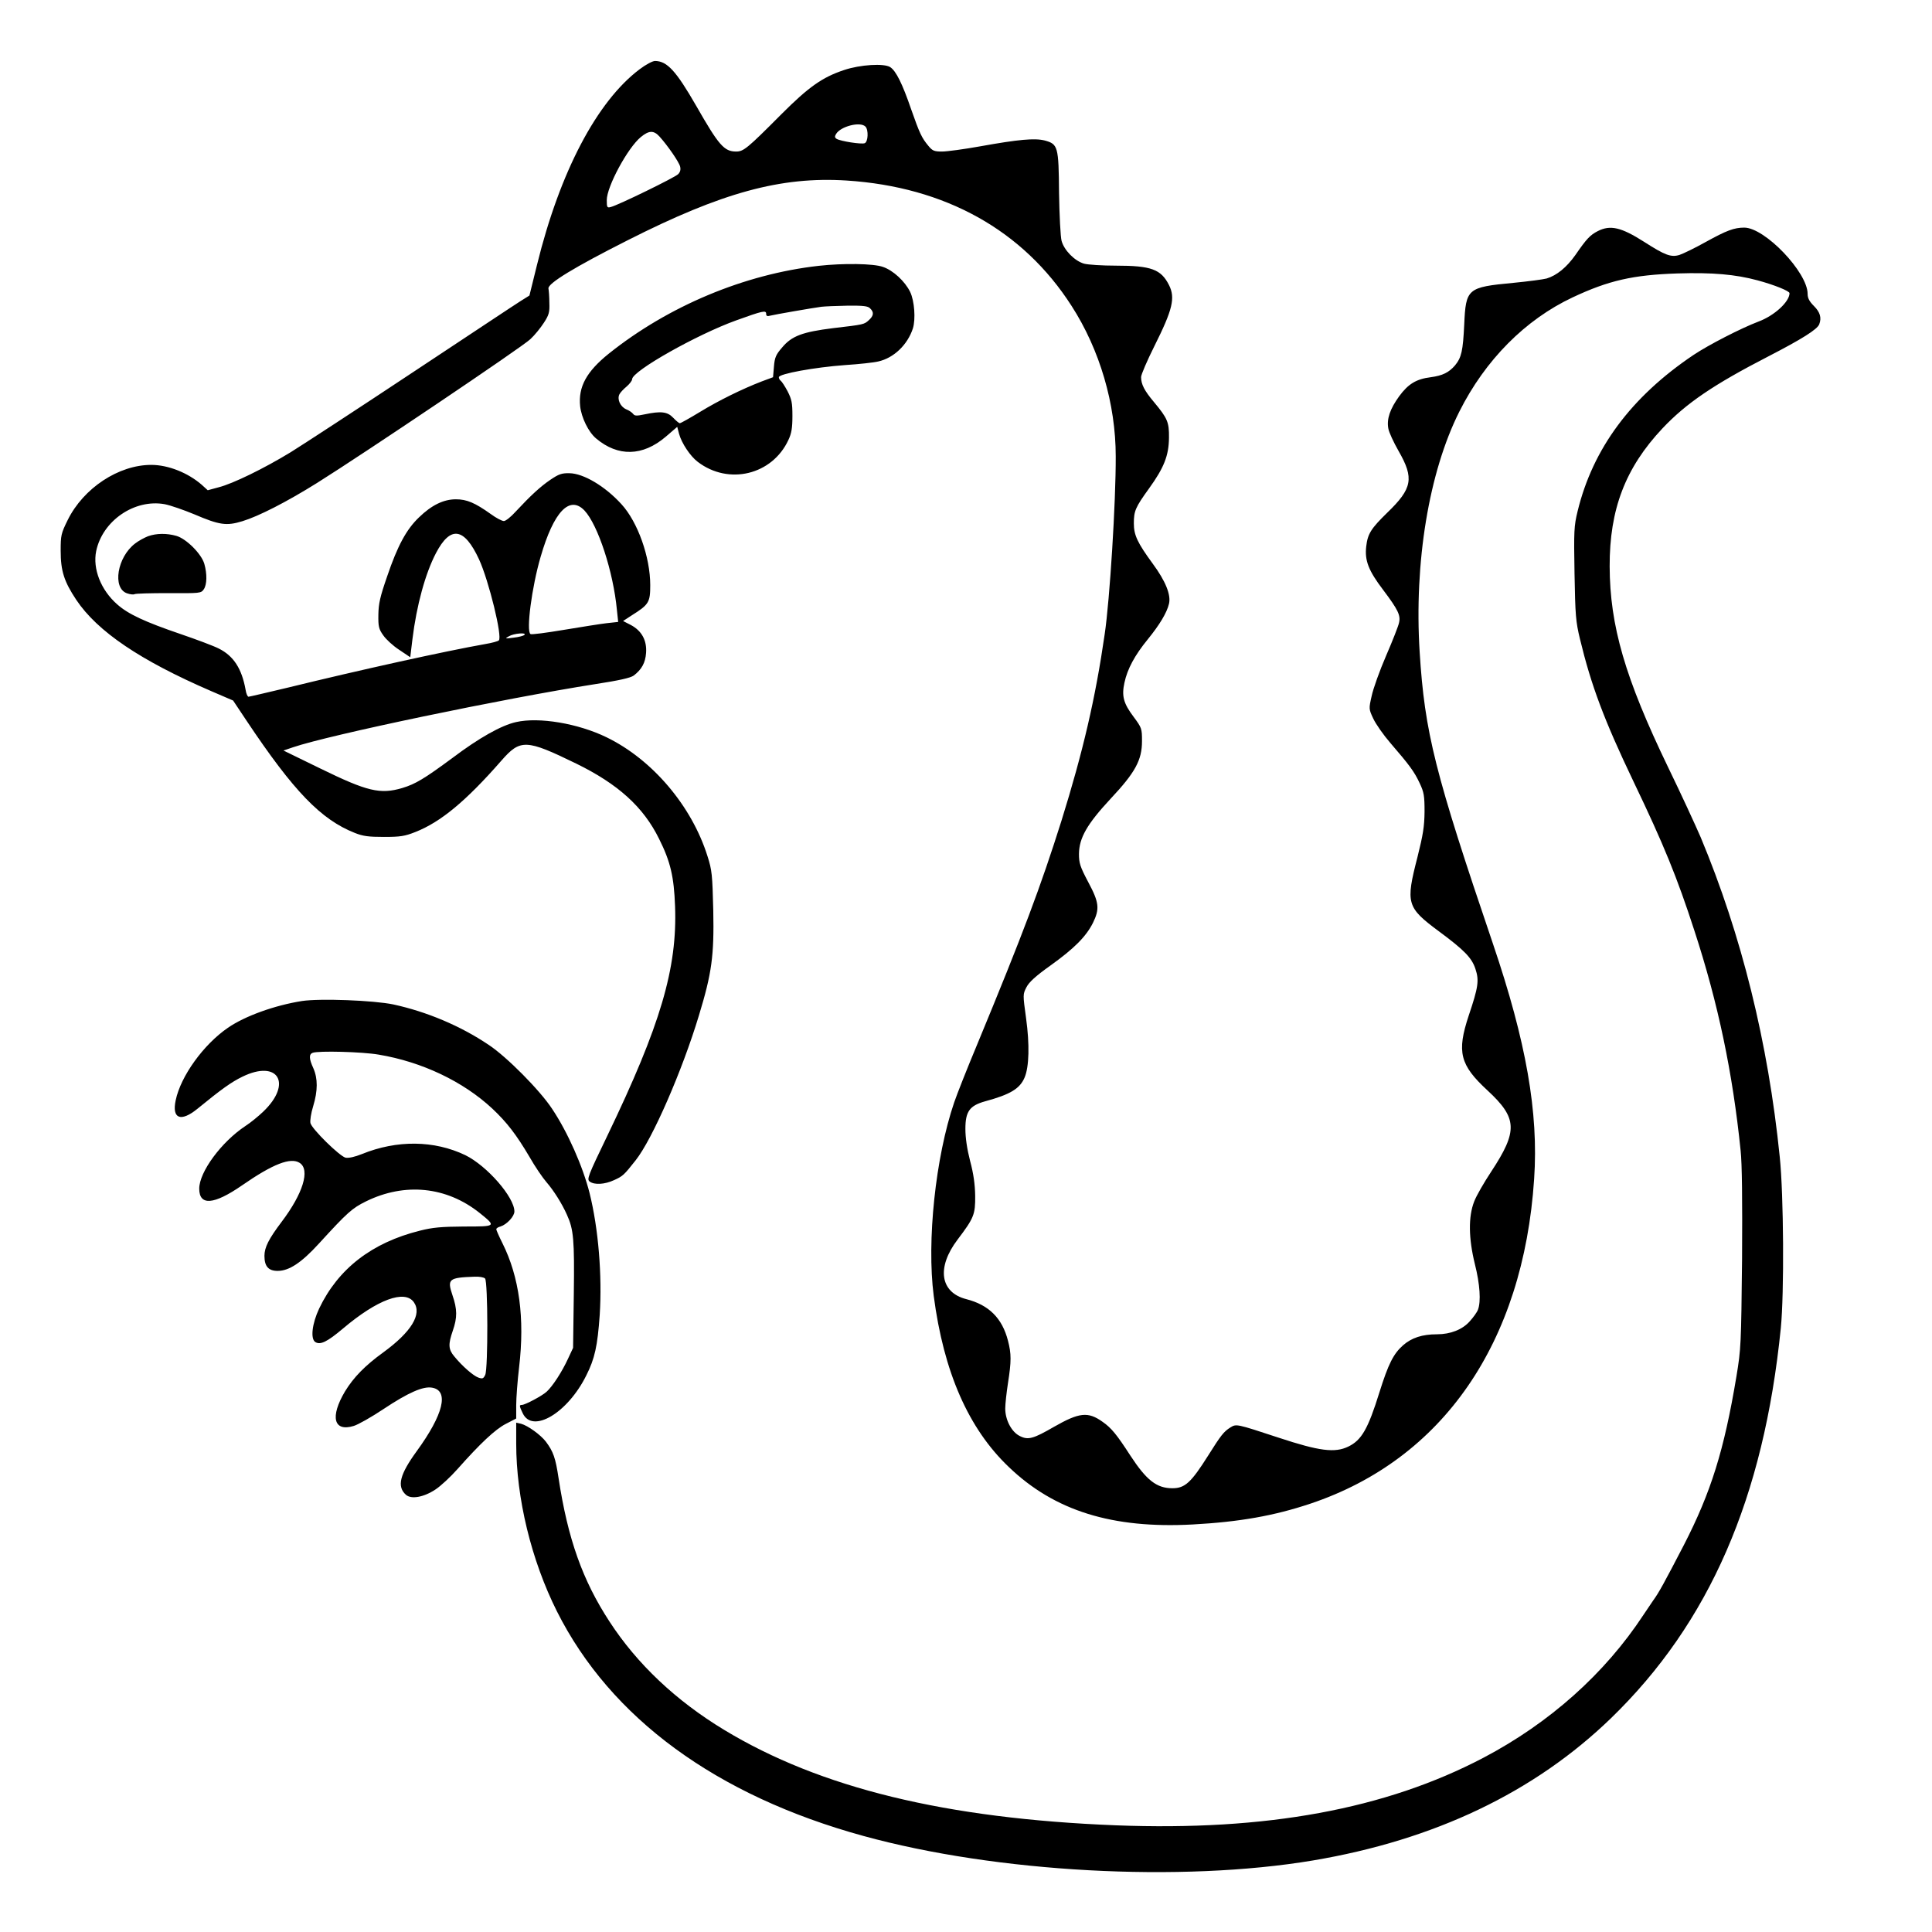 <?xml version="1.0" standalone="no"?>
<!DOCTYPE svg PUBLIC "-//W3C//DTD SVG 20010904//EN"
 "http://www.w3.org/TR/2001/REC-SVG-20010904/DTD/svg10.dtd">
<svg version="1.0" xmlns="http://www.w3.org/2000/svg"
 width="2048pt" height="2048pt" viewBox="0 0 2048 2048"
 preserveAspectRatio="xMidYMid meet">
<g transform="translate(0,2048) scale(0.192,-0.192)"
fill="#000000" stroke="none">
<path d="M3531 10284 c-235 -177 -440 -566 -566 -1079 l-42 -170 -48 -30 c-26
-16 -295 -195 -599 -396 -303 -201 -605 -398 -671 -439 -146 -89 -319 -174
-399 -194 l-59 -16 -33 30 c-77 67 -186 110 -279 110 -180 0 -374 -128 -461
-304 -37 -75 -39 -85 -39 -170 0 -112 19 -170 86 -271 117 -175 354 -335 745
-504 l121 -52 74 -111 c261 -391 411 -546 598 -620 45 -18 76 -22 161 -22 90
0 115 4 173 27 140 55 280 171 475 394 105 120 136 119 413 -16 231 -113 371
-239 458 -416 63 -126 82 -209 88 -371 13 -343 -80 -657 -374 -1268 -108 -224
-114 -240 -97 -253 26 -19 82 -16 134 8 49 22 55 28 119 109 93 117 258 496
350 801 71 233 84 329 79 579 -5 198 -7 222 -32 300 -87 277 -304 533 -557
656 -158 77 -374 113 -500 84 -81 -18 -204 -87 -351 -198 -156 -115 -204 -144
-277 -166 -122 -36 -193 -19 -451 107 l-205 100 53 18 c199 68 1161 269 1671
349 130 20 192 34 210 47 44 34 64 70 68 125 5 69 -24 122 -84 154 l-43 22 49
32 c94 59 101 72 101 166 0 155 -69 349 -159 447 -91 100 -210 170 -287 171
-43 1 -59 -5 -105 -36 -56 -38 -109 -87 -192 -176 -26 -29 -55 -52 -65 -52
-11 0 -43 17 -73 39 -87 62 -132 81 -192 81 -68 0 -134 -32 -204 -100 -69 -66
-118 -156 -175 -324 -40 -115 -48 -152 -49 -213 -1 -65 2 -79 27 -114 15 -22
54 -58 88 -80 l61 -41 12 99 c23 188 71 363 130 476 80 153 156 142 238 -35
54 -118 130 -428 109 -447 -5 -5 -38 -14 -74 -20 -221 -39 -692 -143 -1092
-241 -114 -27 -211 -50 -216 -50 -5 0 -13 17 -16 38 -21 117 -66 187 -148 228
-27 14 -123 50 -211 80 -199 68 -289 110 -350 164 -90 79 -136 196 -116 294
35 168 212 289 378 259 32 -6 106 -32 164 -56 138 -59 177 -65 265 -38 89 27
244 106 412 211 254 159 1135 752 1178 794 24 22 57 63 75 91 28 43 32 58 30
110 0 33 -3 69 -5 79 -4 28 144 118 437 266 521 264 846 353 1209 330 544 -35
974 -274 1242 -692 156 -242 244 -542 244 -831 1 -250 -33 -794 -61 -982 -51
-353 -119 -646 -239 -1031 -115 -364 -210 -618 -465 -1234 -54 -129 -111 -273
-127 -320 -103 -302 -152 -765 -113 -1067 55 -422 192 -734 415 -946 252 -242
572 -341 1015 -317 258 14 450 48 650 115 731 245 1175 888 1235 1792 25 368
-44 759 -227 1298 -321 945 -377 1166 -405 1612 -31 494 51 993 219 1327 143
285 364 508 626 631 198 93 333 124 579 132 191 6 319 -5 441 -38 93 -25 177
-59 177 -71 0 -47 -83 -124 -172 -157 -97 -37 -274 -128 -358 -184 -345 -232
-556 -517 -640 -863 -20 -82 -21 -108 -17 -344 4 -230 7 -266 30 -361 62 -257
133 -447 296 -788 166 -346 240 -527 336 -823 131 -401 211 -783 255 -1213 8
-73 10 -274 8 -600 -5 -472 -6 -496 -31 -647 -68 -409 -141 -641 -290 -931
-108 -208 -139 -265 -170 -307 -9 -14 -34 -50 -54 -80 -213 -324 -518 -596
-883 -788 -541 -284 -1200 -405 -2029 -373 -939 37 -1633 206 -2163 527 -266
161 -481 364 -633 598 -149 228 -230 457 -281 791 -17 113 -29 147 -70 202
-29 38 -100 89 -137 99 l-27 6 0 -115 c0 -301 83 -644 225 -927 296 -589 880
-1017 1693 -1240 735 -202 1752 -257 2481 -135 671 113 1222 376 1645 785 543
526 844 1217 938 2155 19 190 16 736 -6 945 -64 631 -211 1224 -436 1763 -29
67 -109 241 -180 387 -238 493 -322 782 -323 1110 -1 315 87 544 291 761 131
139 282 242 587 399 184 95 268 148 279 176 14 36 5 67 -29 101 -26 26 -35 44
-35 67 0 119 -236 366 -350 366 -56 0 -98 -16 -212 -79 -59 -33 -125 -65 -146
-72 -47 -14 -80 -1 -194 72 -127 81 -187 95 -256 60 -43 -22 -62 -42 -124
-132 -49 -69 -103 -113 -159 -130 -19 -5 -101 -16 -184 -24 -254 -24 -262 -31
-271 -231 -7 -145 -15 -181 -51 -225 -34 -39 -68 -56 -134 -65 -80 -10 -124
-37 -174 -105 -50 -69 -70 -125 -60 -178 3 -20 29 -76 57 -125 86 -150 76
-206 -63 -340 -89 -87 -108 -116 -116 -186 -9 -78 12 -133 94 -241 82 -109 97
-140 87 -181 -3 -16 -35 -98 -71 -181 -36 -83 -72 -184 -80 -223 -16 -70 -16
-72 9 -125 14 -30 56 -90 94 -134 106 -123 132 -158 162 -222 24 -51 27 -70
27 -158 -1 -82 -8 -126 -39 -250 -66 -256 -60 -278 118 -410 139 -103 182
-146 202 -208 21 -63 16 -100 -37 -257 -67 -202 -49 -273 104 -414 165 -153
168 -223 20 -448 -39 -59 -82 -133 -94 -165 -33 -84 -31 -204 4 -346 28 -111
34 -206 17 -251 -5 -14 -26 -43 -46 -65 -40 -45 -106 -71 -180 -71 -82 0 -140
-19 -188 -61 -53 -47 -81 -103 -130 -259 -63 -203 -99 -265 -172 -300 -74 -36
-160 -25 -384 49 -237 78 -234 77 -268 56 -36 -23 -51 -42 -122 -155 -94 -149
-128 -180 -197 -180 -87 0 -143 44 -232 180 -75 116 -105 153 -154 187 -80 57
-128 52 -268 -28 -114 -66 -143 -74 -188 -51 -46 22 -81 89 -81 152 0 25 7 88
15 140 19 121 19 162 0 235 -32 124 -105 197 -230 229 -145 37 -165 175 -48
329 90 119 98 138 97 242 -1 62 -9 122 -28 192 -17 66 -26 128 -26 177 0 96
23 128 108 152 140 38 193 70 219 132 25 59 28 183 8 327 -18 131 -18 132 2
171 14 28 51 62 134 121 131 94 195 159 233 234 38 78 35 112 -26 226 -45 85
-51 105 -51 155 1 89 45 165 174 304 137 146 174 214 174 319 0 69 -1 73 -47
135 -55 73 -66 114 -50 187 16 76 57 152 129 240 65 80 105 146 117 196 12 49
-19 126 -90 222 -84 115 -104 157 -104 222 0 68 8 88 84 193 83 115 109 182
110 280 1 86 -8 107 -83 197 -53 63 -71 98 -71 138 0 13 33 90 74 172 100 200
116 265 80 336 -44 87 -98 107 -293 107 -75 0 -154 5 -176 11 -52 15 -110 74
-124 126 -6 22 -12 141 -14 265 -2 257 -6 269 -79 289 -55 14 -144 6 -355 -32
-89 -16 -185 -29 -212 -29 -43 0 -53 4 -75 31 -37 44 -49 70 -95 201 -49 143
-84 213 -116 234 -34 22 -166 14 -255 -16 -120 -40 -195 -93 -345 -243 -190
-191 -210 -207 -251 -207 -66 0 -96 35 -220 252 -111 193 -161 248 -228 248
-13 0 -51 -20 -85 -46z m1247 -316 c18 -18 15 -85 -4 -92 -19 -7 -133 11 -155
24 -11 7 -11 14 -3 27 25 42 133 70 162 41z m-1137 -55 c46 -51 108 -141 114
-166 4 -16 1 -30 -11 -42 -19 -19 -331 -171 -371 -181 -21 -6 -23 -3 -23 38 0
74 115 288 188 348 45 37 71 38 103 3z m-414 -2065 c74 -79 159 -337 179 -549
l7 -66 -64 -7 c-34 -4 -141 -21 -237 -37 -96 -16 -178 -27 -183 -23 -25 15 7
260 56 427 72 249 160 341 242 255z m-332 -687 c-6 -5 -32 -12 -60 -15 -48 -6
-49 -6 -25 8 27 16 101 22 85 7z M4520 9199 c-410 -46 -830 -222 -1159 -485
-123 -99 -169 -183 -158 -290 7 -63 46 -143 88 -178 121 -102 257 -99 384 9
l64 55 10 -38 c14 -52 62 -124 103 -155 171 -131 412 -72 501 121 17 36 22 66
22 132 0 73 -4 92 -27 137 -15 28 -32 54 -38 58 -5 3 -10 12 -10 19 0 19 200
55 365 67 77 5 160 14 184 20 85 19 161 91 191 182 16 51 9 152 -15 202 -29
59 -94 119 -150 138 -53 19 -219 21 -355 6z m284 -235 c22 -21 20 -40 -6 -64
-27 -25 -27 -25 -198 -45 -169 -21 -229 -43 -282 -107 -34 -39 -41 -55 -45
-105 l-5 -59 -62 -23 c-109 -42 -239 -106 -342 -169 -56 -34 -106 -62 -111
-62 -4 0 -21 14 -36 30 -32 34 -68 38 -158 19 -43 -9 -55 -9 -63 2 -6 8 -23
20 -39 26 -33 15 -51 56 -37 83 5 10 23 29 40 43 16 14 30 32 30 40 0 45 358
247 575 325 147 53 165 57 165 36 0 -12 6 -15 23 -10 23 6 230 42 282 49 17 2
80 5 142 6 90 1 115 -2 127 -15z M817 7706 c-20 -8 -52 -25 -71 -40 -99 -75
-127 -246 -45 -275 17 -6 36 -8 41 -5 6 4 90 6 189 6 173 -1 179 -1 194 21 18
26 19 85 3 141 -16 55 -99 138 -154 154 -53 15 -109 15 -157 -2z M1667 5140
c-151 -24 -315 -83 -409 -148 -134 -92 -260 -266 -288 -400 -22 -102 28 -122
120 -47 132 108 188 148 248 177 198 97 278 -38 115 -193 -26 -25 -70 -61 -98
-79 -133 -88 -255 -254 -255 -346 0 -96 81 -89 236 18 170 118 269 157 319
124 58 -38 18 -169 -100 -325 -71 -94 -95 -141 -95 -188 0 -58 22 -83 73 -83
63 0 131 45 227 150 159 174 184 196 261 234 214 105 444 82 627 -64 93 -75
93 -75 -86 -75 -127 -1 -173 -5 -244 -23 -265 -66 -451 -210 -556 -430 -39
-83 -49 -167 -21 -185 28 -17 65 1 153 75 189 160 341 216 391 145 46 -66 -14
-164 -169 -277 -101 -73 -164 -138 -211 -215 -84 -141 -63 -225 48 -191 24 7
98 49 164 93 137 91 220 128 270 118 93 -17 61 -148 -86 -350 -94 -129 -111
-195 -60 -241 29 -26 98 -14 163 29 29 19 84 70 122 113 125 141 208 219 266
249 l58 30 0 73 c0 40 7 135 16 210 32 271 1 499 -92 685 -19 38 -34 72 -34
77 0 5 10 12 23 15 35 11 77 56 77 83 0 79 -151 252 -271 311 -171 82 -377 85
-571 6 -40 -16 -72 -23 -90 -20 -33 8 -186 158 -194 191 -3 13 3 55 15 93 26
86 26 153 1 210 -24 52 -25 77 -4 85 31 12 273 6 365 -10 239 -40 466 -148
627 -298 80 -75 133 -144 205 -266 30 -53 73 -116 94 -140 40 -46 86 -119 113
-180 37 -81 42 -137 38 -440 l-4 -295 -28 -60 c-33 -72 -85 -152 -118 -182
-25 -23 -119 -73 -137 -73 -15 0 -14 -6 5 -46 54 -114 248 1 351 209 47 93 62
163 74 333 14 220 -7 477 -56 674 -37 146 -120 335 -207 465 -67 102 -250 287
-350 353 -156 105 -342 183 -526 223 -110 23 -405 34 -505 19z m1011 -1532
c16 -16 17 -496 1 -532 -10 -21 -15 -23 -38 -15 -28 10 -89 63 -133 117 -33
39 -34 67 -8 142 25 72 25 118 -2 196 -30 89 -21 97 123 102 25 1 50 -3 57
-10z"/>
</g>
</svg>
